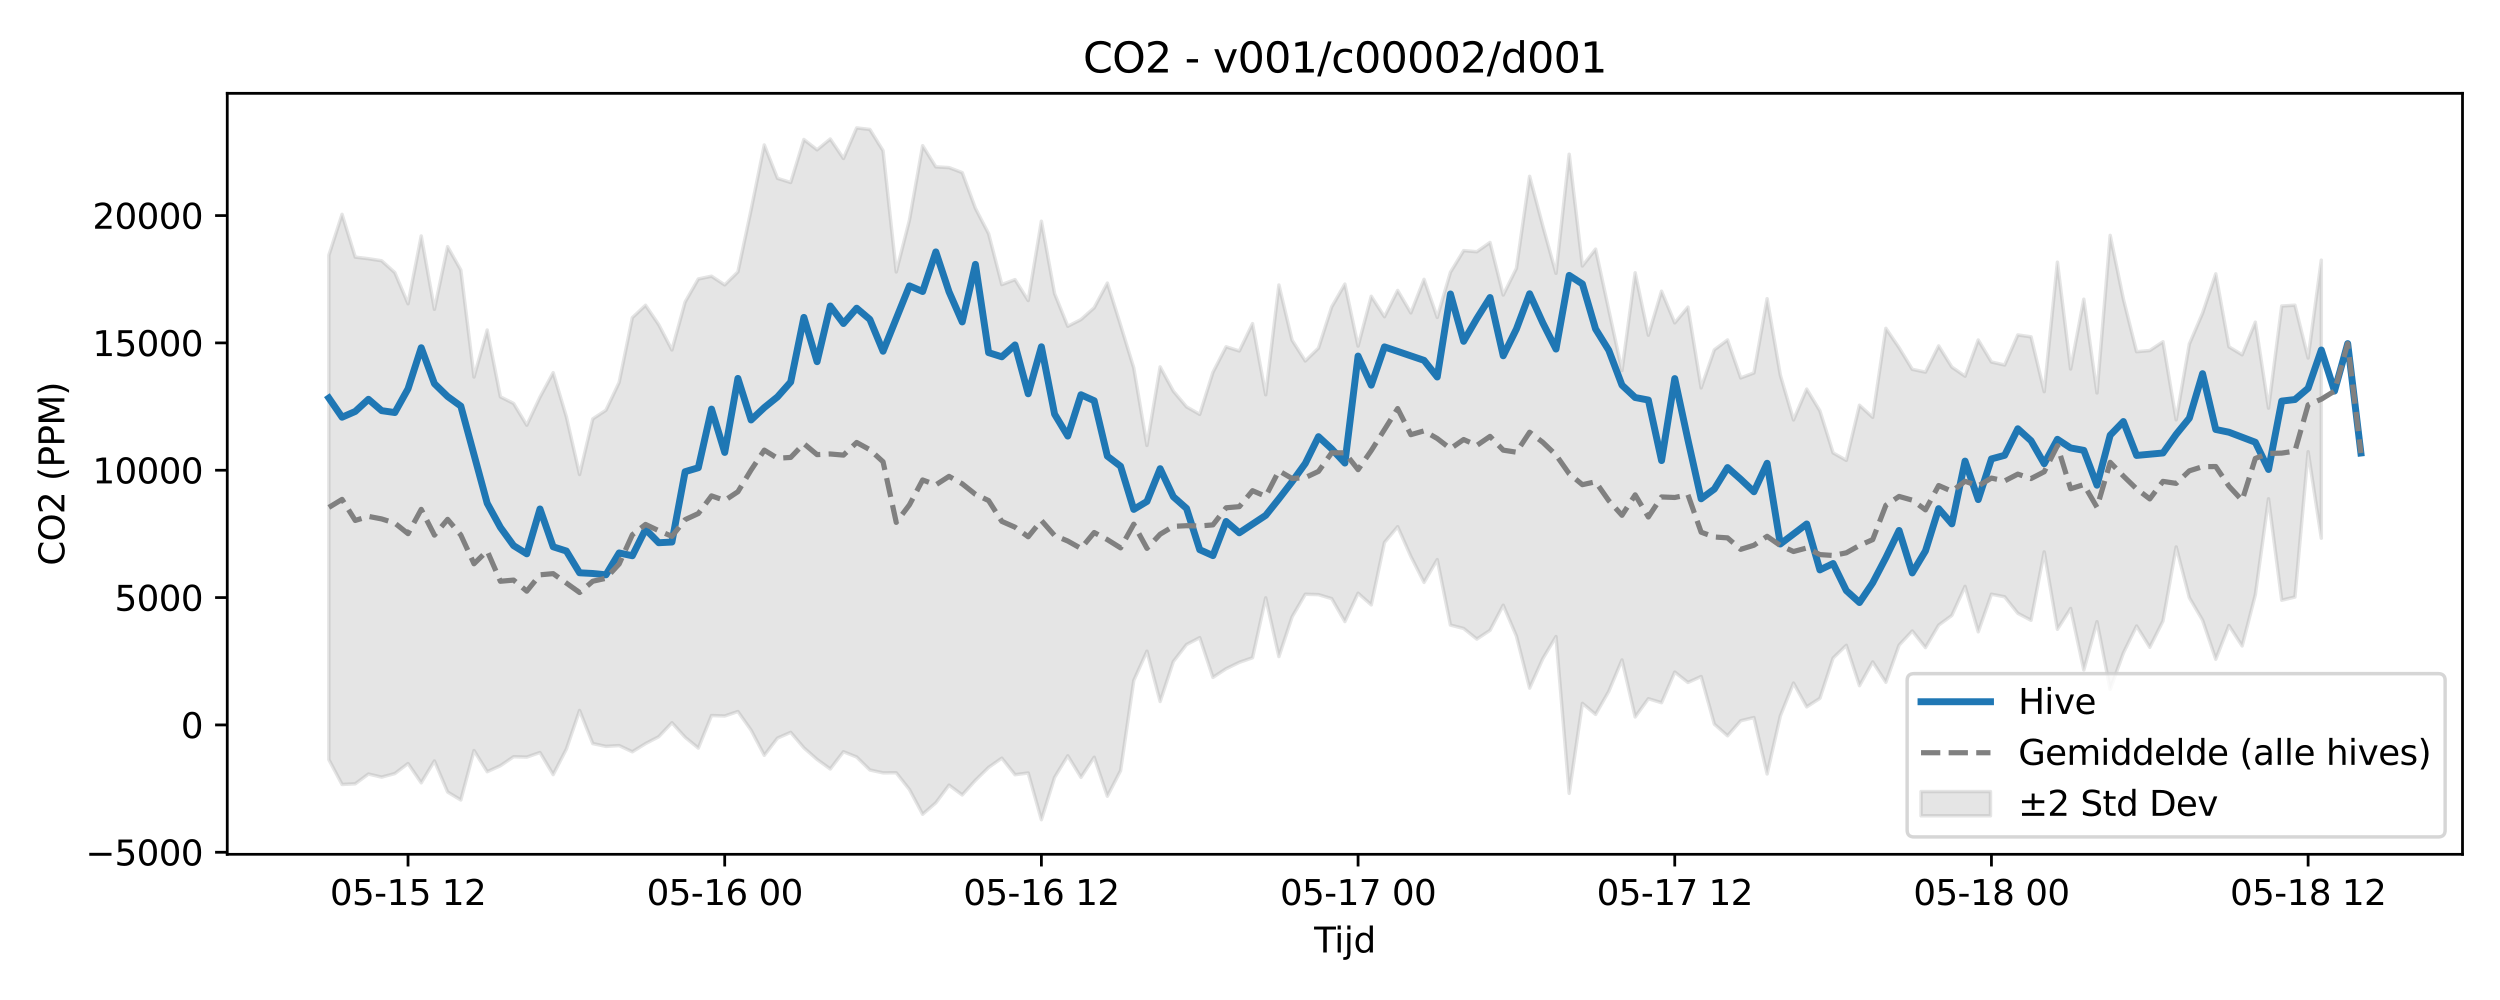 <?xml version="1.0" encoding="utf-8" standalone="no"?>
<!DOCTYPE svg PUBLIC "-//W3C//DTD SVG 1.1//EN"
  "http://www.w3.org/Graphics/SVG/1.1/DTD/svg11.dtd">
<svg xmlns:xlink="http://www.w3.org/1999/xlink" width="720pt" height="288pt" viewBox="0 0 720 288" xmlns="http://www.w3.org/2000/svg" version="1.1">
 <defs>
  <style type="text/css">*{stroke-linejoin: round; stroke-linecap: butt}</style>
 </defs>
 <g id="figure_1">
  <g id="patch_1">
   <path d="M 0 288 
L 720 288 
L 720 0 
L 0 0 
z
" style="fill: #ffffff"/>
  </g>
  <g id="axes_1">
   <g id="patch_2">
    <path d="M 65.45 246.04 
L 709.2 246.04 
L 709.2 26.88 
L 65.45 26.88 
z
" style="fill: #ffffff"/>
   </g>
   <g id="FillBetweenPolyCollection_1">
    <defs>
     <path id="m40b302b72c" d="M 94.711 -214.495 
L 94.711 -69.231 
L 98.512 -62.076 
L 102.312 -62.259 
L 106.112 -65.073 
L 109.912 -64.19 
L 113.712 -65.209 
L 117.512 -68.102 
L 121.313 -62.551 
L 125.113 -68.848 
L 128.913 -59.886 
L 132.713 -57.601 
L 136.513 -71.845 
L 140.313 -65.746 
L 144.114 -67.474 
L 147.914 -70.058 
L 151.714 -69.951 
L 155.514 -71.275 
L 159.314 -64.912 
L 163.115 -72.264 
L 166.915 -83.379 
L 170.715 -73.849 
L 174.515 -73.042 
L 178.315 -73.272 
L 182.115 -71.479 
L 185.916 -73.84 
L 189.716 -75.823 
L 193.516 -79.853 
L 197.316 -75.661 
L 201.116 -72.552 
L 204.916 -81.92 
L 208.717 -81.792 
L 212.517 -83.077 
L 216.317 -77.711 
L 220.117 -70.472 
L 223.917 -75.42 
L 227.718 -77.083 
L 231.518 -72.625 
L 235.318 -69.282 
L 239.118 -66.531 
L 242.918 -71.499 
L 246.718 -69.976 
L 250.519 -66.241 
L 254.319 -65.417 
L 258.119 -65.435 
L 261.919 -60.614 
L 265.719 -53.491 
L 269.52 -56.784 
L 273.32 -61.877 
L 277.12 -59.047 
L 280.92 -63.268 
L 284.72 -66.986 
L 288.52 -69.65 
L 292.321 -64.878 
L 296.121 -65.385 
L 299.921 -51.922 
L 303.721 -64.116 
L 307.521 -70.331 
L 311.321 -64.129 
L 315.122 -69.912 
L 318.922 -58.687 
L 322.722 -66.047 
L 326.522 -92.014 
L 330.322 -100.454 
L 334.123 -85.963 
L 337.923 -97.477 
L 341.723 -102.372 
L 345.523 -104.362 
L 349.323 -92.906 
L 353.123 -95.398 
L 356.924 -97.246 
L 360.724 -98.569 
L 364.524 -115.821 
L 368.324 -98.901 
L 372.124 -110.342 
L 375.924 -116.856 
L 379.725 -116.742 
L 383.525 -115.595 
L 387.325 -108.984 
L 391.125 -117.15 
L 394.925 -113.792 
L 398.726 -131.774 
L 402.526 -136.308 
L 406.326 -127.744 
L 410.126 -120.27 
L 413.926 -126.834 
L 417.726 -107.982 
L 421.527 -107 
L 425.327 -103.944 
L 429.127 -106.463 
L 432.927 -113.692 
L 436.727 -104.809 
L 440.527 -89.824 
L 444.328 -98.298 
L 448.128 -104.668 
L 451.928 -59.526 
L 455.728 -85.431 
L 459.528 -82.25 
L 463.329 -88.89 
L 467.129 -97.928 
L 470.929 -81.514 
L 474.729 -86.768 
L 478.529 -85.617 
L 482.329 -94.44 
L 486.13 -91.447 
L 489.93 -93.165 
L 493.73 -79.443 
L 497.53 -76.091 
L 501.33 -80.429 
L 505.13 -81.344 
L 508.931 -65.099 
L 512.731 -81.795 
L 516.531 -91.28 
L 520.331 -84.421 
L 524.131 -86.885 
L 527.932 -98.478 
L 531.732 -102.151 
L 535.532 -90.525 
L 539.332 -97.366 
L 543.132 -91.504 
L 546.932 -102.192 
L 550.733 -106.274 
L 554.533 -101.497 
L 558.333 -107.959 
L 562.133 -110.755 
L 565.933 -119.129 
L 569.734 -106.034 
L 573.534 -116.866 
L 577.334 -116.121 
L 581.134 -111.368 
L 584.934 -109.353 
L 588.734 -129.056 
L 592.535 -106.761 
L 596.335 -112.754 
L 600.135 -95.031 
L 603.935 -108.952 
L 607.735 -89.474 
L 611.535 -99.946 
L 615.336 -107.711 
L 619.136 -101.574 
L 622.936 -109.148 
L 626.736 -130.479 
L 630.536 -115.865 
L 634.337 -109.392 
L 638.137 -98.144 
L 641.937 -107.855 
L 645.737 -101.967 
L 649.537 -116.717 
L 653.337 -144.359 
L 657.138 -115.139 
L 660.938 -116.054 
L 664.738 -157.914 
L 668.538 -132.992 
L 668.538 -213.082 
L 668.538 -213.082 
L 664.738 -184.9 
L 660.938 -200.1 
L 657.138 -199.872 
L 653.337 -170.446 
L 649.537 -195.225 
L 645.737 -185.814 
L 641.937 -188.114 
L 638.137 -209.134 
L 634.337 -197.8 
L 630.536 -188.935 
L 626.736 -167.095 
L 622.936 -189.584 
L 619.136 -187.052 
L 615.336 -186.712 
L 611.535 -201.849 
L 607.735 -220.219 
L 603.935 -174.827 
L 600.135 -201.833 
L 596.335 -181.721 
L 592.535 -212.503 
L 588.734 -175.2 
L 584.934 -190.997 
L 581.134 -191.539 
L 577.334 -182.875 
L 573.534 -183.748 
L 569.734 -190.089 
L 565.933 -179.659 
L 562.133 -182.288 
L 558.333 -188.378 
L 554.533 -180.833 
L 550.733 -181.64 
L 546.932 -187.868 
L 543.132 -193.447 
L 539.332 -167.814 
L 535.532 -171.298 
L 531.732 -155.42 
L 527.932 -157.57 
L 524.131 -169.671 
L 520.331 -175.945 
L 516.531 -167.052 
L 512.731 -179.985 
L 508.931 -201.984 
L 505.13 -180.6 
L 501.33 -179.159 
L 497.53 -190.097 
L 493.73 -187.262 
L 489.93 -176.289 
L 486.13 -199.557 
L 482.329 -195.013 
L 478.529 -204.137 
L 474.729 -191.451 
L 470.929 -209.447 
L 467.129 -181.266 
L 463.329 -198.729 
L 459.528 -216.252 
L 455.728 -211.394 
L 451.928 -243.582 
L 448.128 -209.274 
L 444.328 -222.933 
L 440.527 -237.219 
L 436.727 -210.721 
L 432.927 -203.029 
L 429.127 -218.178 
L 425.327 -215.504 
L 421.527 -215.829 
L 417.726 -209.582 
L 413.926 -196.582 
L 410.126 -207.55 
L 406.326 -197.889 
L 402.526 -204.357 
L 398.726 -196.783 
L 394.925 -202.676 
L 391.125 -188.33 
L 387.325 -206.183 
L 383.525 -199.601 
L 379.725 -187.745 
L 375.924 -184.045 
L 372.124 -190.024 
L 368.324 -205.922 
L 364.524 -174.289 
L 360.724 -194.792 
L 356.924 -186.923 
L 353.123 -188.125 
L 349.323 -180.764 
L 345.523 -168.662 
L 341.723 -170.831 
L 337.923 -175.349 
L 334.123 -182.336 
L 330.322 -159.7 
L 326.522 -182.048 
L 322.722 -194.376 
L 318.922 -206.478 
L 315.122 -199.362 
L 311.321 -195.972 
L 307.521 -194.034 
L 303.721 -203.452 
L 299.921 -224.29 
L 296.121 -201.441 
L 292.321 -207.472 
L 288.52 -206.042 
L 284.72 -220.682 
L 280.92 -228.012 
L 277.12 -238.295 
L 273.32 -239.734 
L 269.52 -239.946 
L 265.719 -246.047 
L 261.919 -224.617 
L 258.119 -209.683 
L 254.319 -244.603 
L 250.519 -250.724 
L 246.718 -251.158 
L 242.918 -242.357 
L 239.118 -247.977 
L 235.318 -244.855 
L 231.518 -247.828 
L 227.718 -235.438 
L 223.917 -236.641 
L 220.117 -246.251 
L 216.317 -227.585 
L 212.517 -209.7 
L 208.717 -205.957 
L 204.916 -208.454 
L 201.116 -207.659 
L 197.316 -201.025 
L 193.516 -187.211 
L 189.716 -194.498 
L 185.916 -200.085 
L 182.115 -196.515 
L 178.315 -177.874 
L 174.515 -169.866 
L 170.715 -167.355 
L 166.915 -151.338 
L 163.115 -167.97 
L 159.314 -180.668 
L 155.514 -173.636 
L 151.714 -165.538 
L 147.914 -171.809 
L 144.114 -173.717 
L 140.313 -192.954 
L 136.513 -179.425 
L 132.713 -210.235 
L 128.913 -216.964 
L 125.113 -198.926 
L 121.313 -220.051 
L 117.512 -200.516 
L 113.712 -209.485 
L 109.912 -212.903 
L 106.112 -213.492 
L 102.312 -213.959 
L 98.512 -226.269 
L 94.711 -214.495 
z
" style="stroke: #808080; stroke-opacity: 0.2"/>
    </defs>
    <g clip-path="url(#p7d2340e448)">
     <use xlink:href="#m40b302b72c" x="0" y="288" style="fill: #808080; fill-opacity: 0.2; stroke: #808080; stroke-opacity: 0.2"/>
    </g>
   </g>
   <g id="matplotlib.axis_1">
    <g id="xtick_1">
     <g id="line2d_1">
      <defs>
       <path id="m65d030019d" d="M 0 0 
L 0 3.5 
" style="stroke: #000000; stroke-width: 0.8"/>
      </defs>
      <g>
       <use xlink:href="#m65d030019d" x="117.512" y="246.04" style="stroke: #000000; stroke-width: 0.8"/>
      </g>
     </g>
     <g id="text_1">
      <!-- 05-15 12 -->
      <g transform="translate(95.032 260.638) scale(0.1 -0.1)">
       <defs>
        <path id="DejaVuSans-30" d="M 2034 4250 
Q 1547 4250 1301 3770 
Q 1056 3291 1056 2328 
Q 1056 1369 1301 889 
Q 1547 409 2034 409 
Q 2525 409 2770 889 
Q 3016 1369 3016 2328 
Q 3016 3291 2770 3770 
Q 2525 4250 2034 4250 
z
M 2034 4750 
Q 2819 4750 3233 4129 
Q 3647 3509 3647 2328 
Q 3647 1150 3233 529 
Q 2819 -91 2034 -91 
Q 1250 -91 836 529 
Q 422 1150 422 2328 
Q 422 3509 836 4129 
Q 1250 4750 2034 4750 
z
" transform="scale(0.016)"/>
        <path id="DejaVuSans-35" d="M 691 4666 
L 3169 4666 
L 3169 4134 
L 1269 4134 
L 1269 2991 
Q 1406 3038 1543 3061 
Q 1681 3084 1819 3084 
Q 2600 3084 3056 2656 
Q 3513 2228 3513 1497 
Q 3513 744 3044 326 
Q 2575 -91 1722 -91 
Q 1428 -91 1123 -41 
Q 819 9 494 109 
L 494 744 
Q 775 591 1075 516 
Q 1375 441 1709 441 
Q 2250 441 2565 725 
Q 2881 1009 2881 1497 
Q 2881 1984 2565 2268 
Q 2250 2553 1709 2553 
Q 1456 2553 1204 2497 
Q 953 2441 691 2322 
L 691 4666 
z
" transform="scale(0.016)"/>
        <path id="DejaVuSans-2d" d="M 313 2009 
L 1997 2009 
L 1997 1497 
L 313 1497 
L 313 2009 
z
" transform="scale(0.016)"/>
        <path id="DejaVuSans-31" d="M 794 531 
L 1825 531 
L 1825 4091 
L 703 3866 
L 703 4441 
L 1819 4666 
L 2450 4666 
L 2450 531 
L 3481 531 
L 3481 0 
L 794 0 
L 794 531 
z
" transform="scale(0.016)"/>
        <path id="DejaVuSans-20" transform="scale(0.016)"/>
        <path id="DejaVuSans-32" d="M 1228 531 
L 3431 531 
L 3431 0 
L 469 0 
L 469 531 
Q 828 903 1448 1529 
Q 2069 2156 2228 2338 
Q 2531 2678 2651 2914 
Q 2772 3150 2772 3378 
Q 2772 3750 2511 3984 
Q 2250 4219 1831 4219 
Q 1534 4219 1204 4116 
Q 875 4013 500 3803 
L 500 4441 
Q 881 4594 1212 4672 
Q 1544 4750 1819 4750 
Q 2544 4750 2975 4387 
Q 3406 4025 3406 3419 
Q 3406 3131 3298 2873 
Q 3191 2616 2906 2266 
Q 2828 2175 2409 1742 
Q 1991 1309 1228 531 
z
" transform="scale(0.016)"/>
       </defs>
       <use xlink:href="#DejaVuSans-30"/>
       <use xlink:href="#DejaVuSans-35" transform="translate(63.623 0)"/>
       <use xlink:href="#DejaVuSans-2d" transform="translate(127.246 0)"/>
       <use xlink:href="#DejaVuSans-31" transform="translate(163.33 0)"/>
       <use xlink:href="#DejaVuSans-35" transform="translate(226.953 0)"/>
       <use xlink:href="#DejaVuSans-20" transform="translate(290.576 0)"/>
       <use xlink:href="#DejaVuSans-31" transform="translate(322.363 0)"/>
       <use xlink:href="#DejaVuSans-32" transform="translate(385.986 0)"/>
      </g>
     </g>
    </g>
    <g id="xtick_2">
     <g id="line2d_2">
      <g>
       <use xlink:href="#m65d030019d" x="208.717" y="246.04" style="stroke: #000000; stroke-width: 0.8"/>
      </g>
     </g>
     <g id="text_2">
      <!-- 05-16 00 -->
      <g transform="translate(186.236 260.638) scale(0.1 -0.1)">
       <defs>
        <path id="DejaVuSans-36" d="M 2113 2584 
Q 1688 2584 1439 2293 
Q 1191 2003 1191 1497 
Q 1191 994 1439 701 
Q 1688 409 2113 409 
Q 2538 409 2786 701 
Q 3034 994 3034 1497 
Q 3034 2003 2786 2293 
Q 2538 2584 2113 2584 
z
M 3366 4563 
L 3366 3988 
Q 3128 4100 2886 4159 
Q 2644 4219 2406 4219 
Q 1781 4219 1451 3797 
Q 1122 3375 1075 2522 
Q 1259 2794 1537 2939 
Q 1816 3084 2150 3084 
Q 2853 3084 3261 2657 
Q 3669 2231 3669 1497 
Q 3669 778 3244 343 
Q 2819 -91 2113 -91 
Q 1303 -91 875 529 
Q 447 1150 447 2328 
Q 447 3434 972 4092 
Q 1497 4750 2381 4750 
Q 2619 4750 2861 4703 
Q 3103 4656 3366 4563 
z
" transform="scale(0.016)"/>
       </defs>
       <use xlink:href="#DejaVuSans-30"/>
       <use xlink:href="#DejaVuSans-35" transform="translate(63.623 0)"/>
       <use xlink:href="#DejaVuSans-2d" transform="translate(127.246 0)"/>
       <use xlink:href="#DejaVuSans-31" transform="translate(163.33 0)"/>
       <use xlink:href="#DejaVuSans-36" transform="translate(226.953 0)"/>
       <use xlink:href="#DejaVuSans-20" transform="translate(290.576 0)"/>
       <use xlink:href="#DejaVuSans-30" transform="translate(322.363 0)"/>
       <use xlink:href="#DejaVuSans-30" transform="translate(385.986 0)"/>
      </g>
     </g>
    </g>
    <g id="xtick_3">
     <g id="line2d_3">
      <g>
       <use xlink:href="#m65d030019d" x="299.921" y="246.04" style="stroke: #000000; stroke-width: 0.8"/>
      </g>
     </g>
     <g id="text_3">
      <!-- 05-16 12 -->
      <g transform="translate(277.44 260.638) scale(0.1 -0.1)">
       <use xlink:href="#DejaVuSans-30"/>
       <use xlink:href="#DejaVuSans-35" transform="translate(63.623 0)"/>
       <use xlink:href="#DejaVuSans-2d" transform="translate(127.246 0)"/>
       <use xlink:href="#DejaVuSans-31" transform="translate(163.33 0)"/>
       <use xlink:href="#DejaVuSans-36" transform="translate(226.953 0)"/>
       <use xlink:href="#DejaVuSans-20" transform="translate(290.576 0)"/>
       <use xlink:href="#DejaVuSans-31" transform="translate(322.363 0)"/>
       <use xlink:href="#DejaVuSans-32" transform="translate(385.986 0)"/>
      </g>
     </g>
    </g>
    <g id="xtick_4">
     <g id="line2d_4">
      <g>
       <use xlink:href="#m65d030019d" x="391.125" y="246.04" style="stroke: #000000; stroke-width: 0.8"/>
      </g>
     </g>
     <g id="text_4">
      <!-- 05-17 00 -->
      <g transform="translate(368.645 260.638) scale(0.1 -0.1)">
       <defs>
        <path id="DejaVuSans-37" d="M 525 4666 
L 3525 4666 
L 3525 4397 
L 1831 0 
L 1172 0 
L 2766 4134 
L 525 4134 
L 525 4666 
z
" transform="scale(0.016)"/>
       </defs>
       <use xlink:href="#DejaVuSans-30"/>
       <use xlink:href="#DejaVuSans-35" transform="translate(63.623 0)"/>
       <use xlink:href="#DejaVuSans-2d" transform="translate(127.246 0)"/>
       <use xlink:href="#DejaVuSans-31" transform="translate(163.33 0)"/>
       <use xlink:href="#DejaVuSans-37" transform="translate(226.953 0)"/>
       <use xlink:href="#DejaVuSans-20" transform="translate(290.576 0)"/>
       <use xlink:href="#DejaVuSans-30" transform="translate(322.363 0)"/>
       <use xlink:href="#DejaVuSans-30" transform="translate(385.986 0)"/>
      </g>
     </g>
    </g>
    <g id="xtick_5">
     <g id="line2d_5">
      <g>
       <use xlink:href="#m65d030019d" x="482.329" y="246.04" style="stroke: #000000; stroke-width: 0.8"/>
      </g>
     </g>
     <g id="text_5">
      <!-- 05-17 12 -->
      <g transform="translate(459.849 260.638) scale(0.1 -0.1)">
       <use xlink:href="#DejaVuSans-30"/>
       <use xlink:href="#DejaVuSans-35" transform="translate(63.623 0)"/>
       <use xlink:href="#DejaVuSans-2d" transform="translate(127.246 0)"/>
       <use xlink:href="#DejaVuSans-31" transform="translate(163.33 0)"/>
       <use xlink:href="#DejaVuSans-37" transform="translate(226.953 0)"/>
       <use xlink:href="#DejaVuSans-20" transform="translate(290.576 0)"/>
       <use xlink:href="#DejaVuSans-31" transform="translate(322.363 0)"/>
       <use xlink:href="#DejaVuSans-32" transform="translate(385.986 0)"/>
      </g>
     </g>
    </g>
    <g id="xtick_6">
     <g id="line2d_6">
      <g>
       <use xlink:href="#m65d030019d" x="573.534" y="246.04" style="stroke: #000000; stroke-width: 0.8"/>
      </g>
     </g>
     <g id="text_6">
      <!-- 05-18 00 -->
      <g transform="translate(551.053 260.638) scale(0.1 -0.1)">
       <defs>
        <path id="DejaVuSans-38" d="M 2034 2216 
Q 1584 2216 1326 1975 
Q 1069 1734 1069 1313 
Q 1069 891 1326 650 
Q 1584 409 2034 409 
Q 2484 409 2743 651 
Q 3003 894 3003 1313 
Q 3003 1734 2745 1975 
Q 2488 2216 2034 2216 
z
M 1403 2484 
Q 997 2584 770 2862 
Q 544 3141 544 3541 
Q 544 4100 942 4425 
Q 1341 4750 2034 4750 
Q 2731 4750 3128 4425 
Q 3525 4100 3525 3541 
Q 3525 3141 3298 2862 
Q 3072 2584 2669 2484 
Q 3125 2378 3379 2068 
Q 3634 1759 3634 1313 
Q 3634 634 3220 271 
Q 2806 -91 2034 -91 
Q 1263 -91 848 271 
Q 434 634 434 1313 
Q 434 1759 690 2068 
Q 947 2378 1403 2484 
z
M 1172 3481 
Q 1172 3119 1398 2916 
Q 1625 2713 2034 2713 
Q 2441 2713 2670 2916 
Q 2900 3119 2900 3481 
Q 2900 3844 2670 4047 
Q 2441 4250 2034 4250 
Q 1625 4250 1398 4047 
Q 1172 3844 1172 3481 
z
" transform="scale(0.016)"/>
       </defs>
       <use xlink:href="#DejaVuSans-30"/>
       <use xlink:href="#DejaVuSans-35" transform="translate(63.623 0)"/>
       <use xlink:href="#DejaVuSans-2d" transform="translate(127.246 0)"/>
       <use xlink:href="#DejaVuSans-31" transform="translate(163.33 0)"/>
       <use xlink:href="#DejaVuSans-38" transform="translate(226.953 0)"/>
       <use xlink:href="#DejaVuSans-20" transform="translate(290.576 0)"/>
       <use xlink:href="#DejaVuSans-30" transform="translate(322.363 0)"/>
       <use xlink:href="#DejaVuSans-30" transform="translate(385.986 0)"/>
      </g>
     </g>
    </g>
    <g id="xtick_7">
     <g id="line2d_7">
      <g>
       <use xlink:href="#m65d030019d" x="664.738" y="246.04" style="stroke: #000000; stroke-width: 0.8"/>
      </g>
     </g>
     <g id="text_7">
      <!-- 05-18 12 -->
      <g transform="translate(642.257 260.638) scale(0.1 -0.1)">
       <use xlink:href="#DejaVuSans-30"/>
       <use xlink:href="#DejaVuSans-35" transform="translate(63.623 0)"/>
       <use xlink:href="#DejaVuSans-2d" transform="translate(127.246 0)"/>
       <use xlink:href="#DejaVuSans-31" transform="translate(163.33 0)"/>
       <use xlink:href="#DejaVuSans-38" transform="translate(226.953 0)"/>
       <use xlink:href="#DejaVuSans-20" transform="translate(290.576 0)"/>
       <use xlink:href="#DejaVuSans-31" transform="translate(322.363 0)"/>
       <use xlink:href="#DejaVuSans-32" transform="translate(385.986 0)"/>
      </g>
     </g>
    </g>
    <g id="text_8">
     <!-- Tijd -->
     <g transform="translate(378.475 274.317) scale(0.1 -0.1)">
      <defs>
       <path id="DejaVuSans-54" d="M -19 4666 
L 3928 4666 
L 3928 4134 
L 2272 4134 
L 2272 0 
L 1638 0 
L 1638 4134 
L -19 4134 
L -19 4666 
z
" transform="scale(0.016)"/>
       <path id="DejaVuSans-69" d="M 603 3500 
L 1178 3500 
L 1178 0 
L 603 0 
L 603 3500 
z
M 603 4863 
L 1178 4863 
L 1178 4134 
L 603 4134 
L 603 4863 
z
" transform="scale(0.016)"/>
       <path id="DejaVuSans-6a" d="M 603 3500 
L 1178 3500 
L 1178 -63 
Q 1178 -731 923 -1031 
Q 669 -1331 103 -1331 
L -116 -1331 
L -116 -844 
L 38 -844 
Q 366 -844 484 -692 
Q 603 -541 603 -63 
L 603 3500 
z
M 603 4863 
L 1178 4863 
L 1178 4134 
L 603 4134 
L 603 4863 
z
" transform="scale(0.016)"/>
       <path id="DejaVuSans-64" d="M 2906 2969 
L 2906 4863 
L 3481 4863 
L 3481 0 
L 2906 0 
L 2906 525 
Q 2725 213 2448 61 
Q 2172 -91 1784 -91 
Q 1150 -91 751 415 
Q 353 922 353 1747 
Q 353 2572 751 3078 
Q 1150 3584 1784 3584 
Q 2172 3584 2448 3432 
Q 2725 3281 2906 2969 
z
M 947 1747 
Q 947 1113 1208 752 
Q 1469 391 1925 391 
Q 2381 391 2643 752 
Q 2906 1113 2906 1747 
Q 2906 2381 2643 2742 
Q 2381 3103 1925 3103 
Q 1469 3103 1208 2742 
Q 947 2381 947 1747 
z
" transform="scale(0.016)"/>
      </defs>
      <use xlink:href="#DejaVuSans-54"/>
      <use xlink:href="#DejaVuSans-69" transform="translate(57.959 0)"/>
      <use xlink:href="#DejaVuSans-6a" transform="translate(85.742 0)"/>
      <use xlink:href="#DejaVuSans-64" transform="translate(113.525 0)"/>
     </g>
    </g>
   </g>
   <g id="matplotlib.axis_2">
    <g id="ytick_1">
     <g id="line2d_8">
      <defs>
       <path id="m6724bf8cd9" d="M 0 0 
L -3.5 0 
" style="stroke: #000000; stroke-width: 0.8"/>
      </defs>
      <g>
       <use xlink:href="#m6724bf8cd9" x="65.45" y="245.447" style="stroke: #000000; stroke-width: 0.8"/>
      </g>
     </g>
     <g id="text_9">
      <!-- −5000 -->
      <g transform="translate(24.62 249.246) scale(0.1 -0.1)">
       <defs>
        <path id="DejaVuSans-2212" d="M 678 2272 
L 4684 2272 
L 4684 1741 
L 678 1741 
L 678 2272 
z
" transform="scale(0.016)"/>
       </defs>
       <use xlink:href="#DejaVuSans-2212"/>
       <use xlink:href="#DejaVuSans-35" transform="translate(83.789 0)"/>
       <use xlink:href="#DejaVuSans-30" transform="translate(147.412 0)"/>
       <use xlink:href="#DejaVuSans-30" transform="translate(211.035 0)"/>
       <use xlink:href="#DejaVuSans-30" transform="translate(274.658 0)"/>
      </g>
     </g>
    </g>
    <g id="ytick_2">
     <g id="line2d_9">
      <g>
       <use xlink:href="#m6724bf8cd9" x="65.45" y="208.774" style="stroke: #000000; stroke-width: 0.8"/>
      </g>
     </g>
     <g id="text_10">
      <!-- 0 -->
      <g transform="translate(52.087 212.573) scale(0.1 -0.1)">
       <use xlink:href="#DejaVuSans-30"/>
      </g>
     </g>
    </g>
    <g id="ytick_3">
     <g id="line2d_10">
      <g>
       <use xlink:href="#m6724bf8cd9" x="65.45" y="172.101" style="stroke: #000000; stroke-width: 0.8"/>
      </g>
     </g>
     <g id="text_11">
      <!-- 5000 -->
      <g transform="translate(33 175.901) scale(0.1 -0.1)">
       <use xlink:href="#DejaVuSans-35"/>
       <use xlink:href="#DejaVuSans-30" transform="translate(63.623 0)"/>
       <use xlink:href="#DejaVuSans-30" transform="translate(127.246 0)"/>
       <use xlink:href="#DejaVuSans-30" transform="translate(190.869 0)"/>
      </g>
     </g>
    </g>
    <g id="ytick_4">
     <g id="line2d_11">
      <g>
       <use xlink:href="#m6724bf8cd9" x="65.45" y="135.429" style="stroke: #000000; stroke-width: 0.8"/>
      </g>
     </g>
     <g id="text_12">
      <!-- 10000 -->
      <g transform="translate(26.637 139.228) scale(0.1 -0.1)">
       <use xlink:href="#DejaVuSans-31"/>
       <use xlink:href="#DejaVuSans-30" transform="translate(63.623 0)"/>
       <use xlink:href="#DejaVuSans-30" transform="translate(127.246 0)"/>
       <use xlink:href="#DejaVuSans-30" transform="translate(190.869 0)"/>
       <use xlink:href="#DejaVuSans-30" transform="translate(254.492 0)"/>
      </g>
     </g>
    </g>
    <g id="ytick_5">
     <g id="line2d_12">
      <g>
       <use xlink:href="#m6724bf8cd9" x="65.45" y="98.756" style="stroke: #000000; stroke-width: 0.8"/>
      </g>
     </g>
     <g id="text_13">
      <!-- 15000 -->
      <g transform="translate(26.637 102.555) scale(0.1 -0.1)">
       <use xlink:href="#DejaVuSans-31"/>
       <use xlink:href="#DejaVuSans-35" transform="translate(63.623 0)"/>
       <use xlink:href="#DejaVuSans-30" transform="translate(127.246 0)"/>
       <use xlink:href="#DejaVuSans-30" transform="translate(190.869 0)"/>
       <use xlink:href="#DejaVuSans-30" transform="translate(254.492 0)"/>
      </g>
     </g>
    </g>
    <g id="ytick_6">
     <g id="line2d_13">
      <g>
       <use xlink:href="#m6724bf8cd9" x="65.45" y="62.083" style="stroke: #000000; stroke-width: 0.8"/>
      </g>
     </g>
     <g id="text_14">
      <!-- 20000 -->
      <g transform="translate(26.637 65.883) scale(0.1 -0.1)">
       <use xlink:href="#DejaVuSans-32"/>
       <use xlink:href="#DejaVuSans-30" transform="translate(63.623 0)"/>
       <use xlink:href="#DejaVuSans-30" transform="translate(127.246 0)"/>
       <use xlink:href="#DejaVuSans-30" transform="translate(190.869 0)"/>
       <use xlink:href="#DejaVuSans-30" transform="translate(254.492 0)"/>
      </g>
     </g>
    </g>
    <g id="text_15">
     <!-- CO2 (PPM) -->
     <g transform="translate(18.541 162.903) rotate(-90) scale(0.1 -0.1)">
      <defs>
       <path id="DejaVuSans-43" d="M 4122 4306 
L 4122 3641 
Q 3803 3938 3442 4084 
Q 3081 4231 2675 4231 
Q 1875 4231 1450 3742 
Q 1025 3253 1025 2328 
Q 1025 1406 1450 917 
Q 1875 428 2675 428 
Q 3081 428 3442 575 
Q 3803 722 4122 1019 
L 4122 359 
Q 3791 134 3420 21 
Q 3050 -91 2638 -91 
Q 1578 -91 968 557 
Q 359 1206 359 2328 
Q 359 3453 968 4101 
Q 1578 4750 2638 4750 
Q 3056 4750 3426 4639 
Q 3797 4528 4122 4306 
z
" transform="scale(0.016)"/>
       <path id="DejaVuSans-4f" d="M 2522 4238 
Q 1834 4238 1429 3725 
Q 1025 3213 1025 2328 
Q 1025 1447 1429 934 
Q 1834 422 2522 422 
Q 3209 422 3611 934 
Q 4013 1447 4013 2328 
Q 4013 3213 3611 3725 
Q 3209 4238 2522 4238 
z
M 2522 4750 
Q 3503 4750 4090 4092 
Q 4678 3434 4678 2328 
Q 4678 1225 4090 567 
Q 3503 -91 2522 -91 
Q 1538 -91 948 565 
Q 359 1222 359 2328 
Q 359 3434 948 4092 
Q 1538 4750 2522 4750 
z
" transform="scale(0.016)"/>
       <path id="DejaVuSans-28" d="M 1984 4856 
Q 1566 4138 1362 3434 
Q 1159 2731 1159 2009 
Q 1159 1288 1364 580 
Q 1569 -128 1984 -844 
L 1484 -844 
Q 1016 -109 783 600 
Q 550 1309 550 2009 
Q 550 2706 781 3412 
Q 1013 4119 1484 4856 
L 1984 4856 
z
" transform="scale(0.016)"/>
       <path id="DejaVuSans-50" d="M 1259 4147 
L 1259 2394 
L 2053 2394 
Q 2494 2394 2734 2622 
Q 2975 2850 2975 3272 
Q 2975 3691 2734 3919 
Q 2494 4147 2053 4147 
L 1259 4147 
z
M 628 4666 
L 2053 4666 
Q 2838 4666 3239 4311 
Q 3641 3956 3641 3272 
Q 3641 2581 3239 2228 
Q 2838 1875 2053 1875 
L 1259 1875 
L 1259 0 
L 628 0 
L 628 4666 
z
" transform="scale(0.016)"/>
       <path id="DejaVuSans-4d" d="M 628 4666 
L 1569 4666 
L 2759 1491 
L 3956 4666 
L 4897 4666 
L 4897 0 
L 4281 0 
L 4281 4097 
L 3078 897 
L 2444 897 
L 1241 4097 
L 1241 0 
L 628 0 
L 628 4666 
z
" transform="scale(0.016)"/>
       <path id="DejaVuSans-29" d="M 513 4856 
L 1013 4856 
Q 1481 4119 1714 3412 
Q 1947 2706 1947 2009 
Q 1947 1309 1714 600 
Q 1481 -109 1013 -844 
L 513 -844 
Q 928 -128 1133 580 
Q 1338 1288 1338 2009 
Q 1338 2731 1133 3434 
Q 928 4138 513 4856 
z
" transform="scale(0.016)"/>
      </defs>
      <use xlink:href="#DejaVuSans-43"/>
      <use xlink:href="#DejaVuSans-4f" transform="translate(69.824 0)"/>
      <use xlink:href="#DejaVuSans-32" transform="translate(148.535 0)"/>
      <use xlink:href="#DejaVuSans-20" transform="translate(212.158 0)"/>
      <use xlink:href="#DejaVuSans-28" transform="translate(243.945 0)"/>
      <use xlink:href="#DejaVuSans-50" transform="translate(282.959 0)"/>
      <use xlink:href="#DejaVuSans-50" transform="translate(343.262 0)"/>
      <use xlink:href="#DejaVuSans-4d" transform="translate(403.564 0)"/>
      <use xlink:href="#DejaVuSans-29" transform="translate(489.844 0)"/>
     </g>
    </g>
   </g>
   <g id="line2d_14">
    <path d="M 94.711 114.635 
L 98.512 120.158 
L 102.312 118.498 
L 106.112 114.998 
L 109.912 118.27 
L 113.712 118.811 
L 117.512 111.977 
L 121.313 100.152 
L 125.113 110.494 
L 128.913 114.192 
L 132.713 116.955 
L 140.313 144.945 
L 144.114 151.882 
L 147.914 157.136 
L 151.714 159.501 
L 155.514 146.589 
L 159.314 157.476 
L 163.115 158.696 
L 166.915 164.965 
L 170.715 165.163 
L 174.515 165.544 
L 178.315 159.249 
L 182.115 160.058 
L 185.916 152.437 
L 189.716 156.308 
L 193.516 156.107 
L 197.316 135.844 
L 201.116 134.705 
L 204.916 117.826 
L 208.717 130.297 
L 212.517 108.988 
L 216.317 120.95 
L 220.117 117.378 
L 223.917 114.305 
L 227.718 110.017 
L 231.518 91.414 
L 235.318 104.162 
L 239.118 88.128 
L 242.918 93.167 
L 246.718 88.766 
L 250.519 91.994 
L 254.319 101.158 
L 261.919 82.33 
L 265.719 83.953 
L 269.52 72.55 
L 273.32 84.036 
L 277.12 92.716 
L 280.92 76.139 
L 284.72 101.56 
L 288.52 102.758 
L 292.321 99.343 
L 296.121 113.406 
L 299.921 99.875 
L 303.721 119.274 
L 307.521 125.586 
L 311.321 113.689 
L 315.122 115.403 
L 318.922 131.368 
L 322.722 134.281 
L 326.522 146.702 
L 330.322 144.418 
L 334.123 134.984 
L 337.923 143.059 
L 341.723 146.428 
L 345.523 158.315 
L 349.323 160.021 
L 353.123 150.183 
L 356.924 153.452 
L 364.524 148.428 
L 368.324 143.668 
L 372.124 138.729 
L 375.924 133.473 
L 379.725 125.759 
L 383.525 129.273 
L 387.325 133.36 
L 391.125 102.548 
L 394.925 110.927 
L 398.726 99.905 
L 410.126 103.785 
L 413.926 108.577 
L 417.726 84.669 
L 421.527 98.298 
L 425.327 91.732 
L 429.127 85.693 
L 432.927 102.464 
L 436.727 94.759 
L 440.527 84.608 
L 444.328 92.995 
L 448.128 100.529 
L 451.928 79.312 
L 455.728 81.777 
L 459.528 94.748 
L 463.329 100.879 
L 467.129 110.924 
L 470.929 114.486 
L 474.729 115.215 
L 478.529 132.642 
L 482.329 109.035 
L 486.13 126.715 
L 489.93 143.653 
L 493.73 140.842 
L 497.53 134.663 
L 501.33 138.032 
L 505.13 141.626 
L 508.931 133.426 
L 512.731 156.673 
L 520.331 150.905 
L 524.131 164.132 
L 527.932 162.295 
L 531.732 170.084 
L 535.532 173.527 
L 539.332 167.869 
L 543.132 160.601 
L 546.932 152.777 
L 550.733 165.001 
L 554.533 158.664 
L 558.333 146.492 
L 562.133 150.868 
L 565.933 132.8 
L 569.734 143.881 
L 573.534 132.17 
L 577.334 131.131 
L 581.134 123.488 
L 584.934 126.928 
L 588.734 133.549 
L 592.535 126.522 
L 596.335 129.009 
L 600.135 129.703 
L 603.935 139.738 
L 607.735 125.339 
L 611.535 121.405 
L 615.336 131.167 
L 622.936 130.46 
L 626.736 125.092 
L 630.536 120.425 
L 634.337 107.619 
L 638.137 123.693 
L 641.937 124.476 
L 649.537 127.368 
L 653.337 135.209 
L 657.138 115.515 
L 660.938 115.066 
L 664.738 111.823 
L 668.538 100.805 
L 672.338 112.622 
L 676.138 98.969 
L 679.939 130.466 
L 679.939 130.466 
" clip-path="url(#p7d2340e448)" style="fill: none; stroke: #1f77b4; stroke-width: 2; stroke-linecap: square"/>
   </g>
   <g id="line2d_15">
    <path d="M 94.711 146.137 
L 98.512 143.828 
L 102.312 149.891 
L 106.112 148.717 
L 109.912 149.453 
L 113.712 150.653 
L 117.512 153.691 
L 121.313 146.699 
L 125.113 154.113 
L 128.913 149.575 
L 132.713 154.082 
L 136.513 162.365 
L 140.313 158.65 
L 144.114 167.405 
L 147.914 167.066 
L 151.714 170.255 
L 155.514 165.545 
L 159.314 165.21 
L 166.915 170.641 
L 170.715 167.398 
L 174.515 166.546 
L 178.315 162.427 
L 182.115 154.003 
L 185.916 151.038 
L 189.716 152.839 
L 193.516 154.468 
L 197.316 149.657 
L 201.116 147.894 
L 204.916 142.813 
L 208.717 144.125 
L 212.517 141.611 
L 216.317 135.352 
L 220.117 129.639 
L 223.917 131.969 
L 227.718 131.739 
L 231.518 127.774 
L 235.318 130.931 
L 239.118 130.746 
L 242.918 131.072 
L 246.718 127.433 
L 250.519 129.517 
L 254.319 132.99 
L 258.119 150.441 
L 261.919 145.385 
L 265.719 138.231 
L 269.52 139.635 
L 273.32 137.194 
L 277.12 139.329 
L 280.92 142.36 
L 284.72 144.166 
L 288.52 150.154 
L 292.321 151.825 
L 296.121 154.587 
L 299.921 149.894 
L 303.721 154.216 
L 307.521 155.818 
L 311.321 157.95 
L 315.122 153.363 
L 318.922 155.418 
L 322.722 157.789 
L 326.522 150.969 
L 330.322 157.923 
L 334.123 153.851 
L 337.923 151.587 
L 341.723 151.399 
L 345.523 151.488 
L 349.323 151.165 
L 353.123 146.239 
L 356.924 145.915 
L 360.724 141.32 
L 364.524 142.945 
L 368.324 135.588 
L 372.124 137.817 
L 375.924 137.55 
L 379.725 135.756 
L 383.525 130.402 
L 387.325 130.416 
L 391.125 135.26 
L 394.925 129.766 
L 402.526 117.668 
L 406.326 125.183 
L 410.126 124.09 
L 413.926 126.292 
L 417.726 129.218 
L 421.527 126.585 
L 425.327 128.276 
L 429.127 125.679 
L 432.927 129.64 
L 436.727 130.235 
L 440.527 124.478 
L 444.328 127.385 
L 448.128 131.029 
L 451.928 136.446 
L 455.728 139.587 
L 459.528 138.749 
L 463.329 144.19 
L 467.129 148.403 
L 470.929 142.519 
L 474.729 148.891 
L 478.529 143.123 
L 482.329 143.273 
L 486.13 142.498 
L 489.93 153.273 
L 493.73 154.648 
L 497.53 154.906 
L 501.33 158.206 
L 505.13 157.028 
L 508.931 154.459 
L 512.731 157.11 
L 516.531 158.834 
L 520.331 157.817 
L 524.131 159.722 
L 527.932 159.976 
L 531.732 159.215 
L 535.532 157.089 
L 539.332 155.41 
L 543.132 145.524 
L 546.932 142.97 
L 550.733 144.043 
L 554.533 146.835 
L 558.333 139.832 
L 562.133 141.478 
L 565.933 138.606 
L 569.734 139.938 
L 573.534 137.693 
L 577.334 138.502 
L 581.134 136.546 
L 584.934 137.825 
L 588.734 135.872 
L 592.535 128.368 
L 596.335 140.762 
L 600.135 139.568 
L 603.935 146.11 
L 607.735 133.154 
L 611.535 137.103 
L 615.336 140.788 
L 619.136 143.687 
L 622.936 138.634 
L 626.736 139.213 
L 630.536 135.6 
L 634.337 134.404 
L 638.137 134.361 
L 641.937 140.015 
L 645.737 144.11 
L 649.537 132.029 
L 653.337 130.597 
L 657.138 130.494 
L 660.938 129.923 
L 664.738 116.593 
L 668.538 114.963 
L 672.338 112.622 
L 676.138 98.969 
L 679.939 130.466 
L 679.939 130.466 
" clip-path="url(#p7d2340e448)" style="fill: none; stroke-dasharray: 5.55,2.4; stroke-dashoffset: 0; stroke: #808080; stroke-width: 1.5"/>
   </g>
   <g id="patch_3">
    <path d="M 65.45 246.04 
L 65.45 26.88 
" style="fill: none; stroke: #000000; stroke-width: 0.8; stroke-linejoin: miter; stroke-linecap: square"/>
   </g>
   <g id="patch_4">
    <path d="M 709.2 246.04 
L 709.2 26.88 
" style="fill: none; stroke: #000000; stroke-width: 0.8; stroke-linejoin: miter; stroke-linecap: square"/>
   </g>
   <g id="patch_5">
    <path d="M 65.45 246.04 
L 709.2 246.04 
" style="fill: none; stroke: #000000; stroke-width: 0.8; stroke-linejoin: miter; stroke-linecap: square"/>
   </g>
   <g id="patch_6">
    <path d="M 65.45 26.88 
L 709.2 26.88 
" style="fill: none; stroke: #000000; stroke-width: 0.8; stroke-linejoin: miter; stroke-linecap: square"/>
   </g>
   <g id="text_16">
    <!-- CO2 - v001/c00002/d001 -->
    <g transform="translate(311.922 20.88) scale(0.12 -0.12)">
     <defs>
      <path id="DejaVuSans-76" d="M 191 3500 
L 800 3500 
L 1894 563 
L 2988 3500 
L 3597 3500 
L 2284 0 
L 1503 0 
L 191 3500 
z
" transform="scale(0.016)"/>
      <path id="DejaVuSans-2f" d="M 1625 4666 
L 2156 4666 
L 531 -594 
L 0 -594 
L 1625 4666 
z
" transform="scale(0.016)"/>
      <path id="DejaVuSans-63" d="M 3122 3366 
L 3122 2828 
Q 2878 2963 2633 3030 
Q 2388 3097 2138 3097 
Q 1578 3097 1268 2742 
Q 959 2388 959 1747 
Q 959 1106 1268 751 
Q 1578 397 2138 397 
Q 2388 397 2633 464 
Q 2878 531 3122 666 
L 3122 134 
Q 2881 22 2623 -34 
Q 2366 -91 2075 -91 
Q 1284 -91 818 406 
Q 353 903 353 1747 
Q 353 2603 823 3093 
Q 1294 3584 2113 3584 
Q 2378 3584 2631 3529 
Q 2884 3475 3122 3366 
z
" transform="scale(0.016)"/>
     </defs>
     <use xlink:href="#DejaVuSans-43"/>
     <use xlink:href="#DejaVuSans-4f" transform="translate(69.824 0)"/>
     <use xlink:href="#DejaVuSans-32" transform="translate(148.535 0)"/>
     <use xlink:href="#DejaVuSans-20" transform="translate(212.158 0)"/>
     <use xlink:href="#DejaVuSans-2d" transform="translate(243.945 0)"/>
     <use xlink:href="#DejaVuSans-20" transform="translate(280.029 0)"/>
     <use xlink:href="#DejaVuSans-76" transform="translate(311.816 0)"/>
     <use xlink:href="#DejaVuSans-30" transform="translate(370.996 0)"/>
     <use xlink:href="#DejaVuSans-30" transform="translate(434.619 0)"/>
     <use xlink:href="#DejaVuSans-31" transform="translate(498.242 0)"/>
     <use xlink:href="#DejaVuSans-2f" transform="translate(561.865 0)"/>
     <use xlink:href="#DejaVuSans-63" transform="translate(595.557 0)"/>
     <use xlink:href="#DejaVuSans-30" transform="translate(650.537 0)"/>
     <use xlink:href="#DejaVuSans-30" transform="translate(714.16 0)"/>
     <use xlink:href="#DejaVuSans-30" transform="translate(777.783 0)"/>
     <use xlink:href="#DejaVuSans-30" transform="translate(841.406 0)"/>
     <use xlink:href="#DejaVuSans-32" transform="translate(905.029 0)"/>
     <use xlink:href="#DejaVuSans-2f" transform="translate(968.652 0)"/>
     <use xlink:href="#DejaVuSans-64" transform="translate(1002.344 0)"/>
     <use xlink:href="#DejaVuSans-30" transform="translate(1065.82 0)"/>
     <use xlink:href="#DejaVuSans-30" transform="translate(1129.443 0)"/>
     <use xlink:href="#DejaVuSans-31" transform="translate(1193.066 0)"/>
    </g>
   </g>
   <g id="legend_1">
    <g id="patch_7">
     <path d="M 551.256 241.04 
L 702.2 241.04 
Q 704.2 241.04 704.2 239.04 
L 704.2 196.006 
Q 704.2 194.006 702.2 194.006 
L 551.256 194.006 
Q 549.256 194.006 549.256 196.006 
L 549.256 239.04 
Q 549.256 241.04 551.256 241.04 
z
" style="fill: #ffffff; opacity: 0.8; stroke: #cccccc; stroke-linejoin: miter"/>
    </g>
    <g id="line2d_16">
     <path d="M 553.256 202.104 
L 563.256 202.104 
L 573.256 202.104 
" style="fill: none; stroke: #1f77b4; stroke-width: 2; stroke-linecap: square"/>
    </g>
    <g id="text_17">
     <!-- Hive -->
     <g transform="translate(581.256 205.604) scale(0.1 -0.1)">
      <defs>
       <path id="DejaVuSans-48" d="M 628 4666 
L 1259 4666 
L 1259 2753 
L 3553 2753 
L 3553 4666 
L 4184 4666 
L 4184 0 
L 3553 0 
L 3553 2222 
L 1259 2222 
L 1259 0 
L 628 0 
L 628 4666 
z
" transform="scale(0.016)"/>
       <path id="DejaVuSans-65" d="M 3597 1894 
L 3597 1613 
L 953 1613 
Q 991 1019 1311 708 
Q 1631 397 2203 397 
Q 2534 397 2845 478 
Q 3156 559 3463 722 
L 3463 178 
Q 3153 47 2828 -22 
Q 2503 -91 2169 -91 
Q 1331 -91 842 396 
Q 353 884 353 1716 
Q 353 2575 817 3079 
Q 1281 3584 2069 3584 
Q 2775 3584 3186 3129 
Q 3597 2675 3597 1894 
z
M 3022 2063 
Q 3016 2534 2758 2815 
Q 2500 3097 2075 3097 
Q 1594 3097 1305 2825 
Q 1016 2553 972 2059 
L 3022 2063 
z
" transform="scale(0.016)"/>
      </defs>
      <use xlink:href="#DejaVuSans-48"/>
      <use xlink:href="#DejaVuSans-69" transform="translate(75.195 0)"/>
      <use xlink:href="#DejaVuSans-76" transform="translate(102.979 0)"/>
      <use xlink:href="#DejaVuSans-65" transform="translate(162.158 0)"/>
     </g>
    </g>
    <g id="line2d_17">
     <path d="M 553.256 216.782 
L 563.256 216.782 
L 573.256 216.782 
" style="fill: none; stroke-dasharray: 5.55,2.4; stroke-dashoffset: 0; stroke: #808080; stroke-width: 1.5"/>
    </g>
    <g id="text_18">
     <!-- Gemiddelde (alle hives) -->
     <g transform="translate(581.256 220.282) scale(0.1 -0.1)">
      <defs>
       <path id="DejaVuSans-47" d="M 3809 666 
L 3809 1919 
L 2778 1919 
L 2778 2438 
L 4434 2438 
L 4434 434 
Q 4069 175 3628 42 
Q 3188 -91 2688 -91 
Q 1594 -91 976 548 
Q 359 1188 359 2328 
Q 359 3472 976 4111 
Q 1594 4750 2688 4750 
Q 3144 4750 3555 4637 
Q 3966 4525 4313 4306 
L 4313 3634 
Q 3963 3931 3569 4081 
Q 3175 4231 2741 4231 
Q 1884 4231 1454 3753 
Q 1025 3275 1025 2328 
Q 1025 1384 1454 906 
Q 1884 428 2741 428 
Q 3075 428 3337 486 
Q 3600 544 3809 666 
z
" transform="scale(0.016)"/>
       <path id="DejaVuSans-6d" d="M 3328 2828 
Q 3544 3216 3844 3400 
Q 4144 3584 4550 3584 
Q 5097 3584 5394 3201 
Q 5691 2819 5691 2113 
L 5691 0 
L 5113 0 
L 5113 2094 
Q 5113 2597 4934 2840 
Q 4756 3084 4391 3084 
Q 3944 3084 3684 2787 
Q 3425 2491 3425 1978 
L 3425 0 
L 2847 0 
L 2847 2094 
Q 2847 2600 2669 2842 
Q 2491 3084 2119 3084 
Q 1678 3084 1418 2786 
Q 1159 2488 1159 1978 
L 1159 0 
L 581 0 
L 581 3500 
L 1159 3500 
L 1159 2956 
Q 1356 3278 1631 3431 
Q 1906 3584 2284 3584 
Q 2666 3584 2933 3390 
Q 3200 3197 3328 2828 
z
" transform="scale(0.016)"/>
       <path id="DejaVuSans-6c" d="M 603 4863 
L 1178 4863 
L 1178 0 
L 603 0 
L 603 4863 
z
" transform="scale(0.016)"/>
       <path id="DejaVuSans-61" d="M 2194 1759 
Q 1497 1759 1228 1600 
Q 959 1441 959 1056 
Q 959 750 1161 570 
Q 1363 391 1709 391 
Q 2188 391 2477 730 
Q 2766 1069 2766 1631 
L 2766 1759 
L 2194 1759 
z
M 3341 1997 
L 3341 0 
L 2766 0 
L 2766 531 
Q 2569 213 2275 61 
Q 1981 -91 1556 -91 
Q 1019 -91 701 211 
Q 384 513 384 1019 
Q 384 1609 779 1909 
Q 1175 2209 1959 2209 
L 2766 2209 
L 2766 2266 
Q 2766 2663 2505 2880 
Q 2244 3097 1772 3097 
Q 1472 3097 1187 3025 
Q 903 2953 641 2809 
L 641 3341 
Q 956 3463 1253 3523 
Q 1550 3584 1831 3584 
Q 2591 3584 2966 3190 
Q 3341 2797 3341 1997 
z
" transform="scale(0.016)"/>
       <path id="DejaVuSans-68" d="M 3513 2113 
L 3513 0 
L 2938 0 
L 2938 2094 
Q 2938 2591 2744 2837 
Q 2550 3084 2163 3084 
Q 1697 3084 1428 2787 
Q 1159 2491 1159 1978 
L 1159 0 
L 581 0 
L 581 4863 
L 1159 4863 
L 1159 2956 
Q 1366 3272 1645 3428 
Q 1925 3584 2291 3584 
Q 2894 3584 3203 3211 
Q 3513 2838 3513 2113 
z
" transform="scale(0.016)"/>
       <path id="DejaVuSans-73" d="M 2834 3397 
L 2834 2853 
Q 2591 2978 2328 3040 
Q 2066 3103 1784 3103 
Q 1356 3103 1142 2972 
Q 928 2841 928 2578 
Q 928 2378 1081 2264 
Q 1234 2150 1697 2047 
L 1894 2003 
Q 2506 1872 2764 1633 
Q 3022 1394 3022 966 
Q 3022 478 2636 193 
Q 2250 -91 1575 -91 
Q 1294 -91 989 -36 
Q 684 19 347 128 
L 347 722 
Q 666 556 975 473 
Q 1284 391 1588 391 
Q 1994 391 2212 530 
Q 2431 669 2431 922 
Q 2431 1156 2273 1281 
Q 2116 1406 1581 1522 
L 1381 1569 
Q 847 1681 609 1914 
Q 372 2147 372 2553 
Q 372 3047 722 3315 
Q 1072 3584 1716 3584 
Q 2034 3584 2315 3537 
Q 2597 3491 2834 3397 
z
" transform="scale(0.016)"/>
      </defs>
      <use xlink:href="#DejaVuSans-47"/>
      <use xlink:href="#DejaVuSans-65" transform="translate(77.49 0)"/>
      <use xlink:href="#DejaVuSans-6d" transform="translate(139.014 0)"/>
      <use xlink:href="#DejaVuSans-69" transform="translate(236.426 0)"/>
      <use xlink:href="#DejaVuSans-64" transform="translate(264.209 0)"/>
      <use xlink:href="#DejaVuSans-64" transform="translate(327.686 0)"/>
      <use xlink:href="#DejaVuSans-65" transform="translate(391.162 0)"/>
      <use xlink:href="#DejaVuSans-6c" transform="translate(452.686 0)"/>
      <use xlink:href="#DejaVuSans-64" transform="translate(480.469 0)"/>
      <use xlink:href="#DejaVuSans-65" transform="translate(543.945 0)"/>
      <use xlink:href="#DejaVuSans-20" transform="translate(605.469 0)"/>
      <use xlink:href="#DejaVuSans-28" transform="translate(637.256 0)"/>
      <use xlink:href="#DejaVuSans-61" transform="translate(676.27 0)"/>
      <use xlink:href="#DejaVuSans-6c" transform="translate(737.549 0)"/>
      <use xlink:href="#DejaVuSans-6c" transform="translate(765.332 0)"/>
      <use xlink:href="#DejaVuSans-65" transform="translate(793.115 0)"/>
      <use xlink:href="#DejaVuSans-20" transform="translate(854.639 0)"/>
      <use xlink:href="#DejaVuSans-68" transform="translate(886.426 0)"/>
      <use xlink:href="#DejaVuSans-69" transform="translate(949.805 0)"/>
      <use xlink:href="#DejaVuSans-76" transform="translate(977.588 0)"/>
      <use xlink:href="#DejaVuSans-65" transform="translate(1036.768 0)"/>
      <use xlink:href="#DejaVuSans-73" transform="translate(1098.291 0)"/>
      <use xlink:href="#DejaVuSans-29" transform="translate(1150.391 0)"/>
     </g>
    </g>
    <g id="patch_8">
     <path d="M 553.256 234.96 
L 573.256 234.96 
L 573.256 227.96 
L 553.256 227.96 
z
" style="fill: #808080; fill-opacity: 0.2; stroke: #808080; stroke-opacity: 0.2; stroke-linejoin: miter"/>
    </g>
    <g id="text_19">
     <!-- ±2 Std Dev -->
     <g transform="translate(581.256 234.96) scale(0.1 -0.1)">
      <defs>
       <path id="DejaVuSans-b1" d="M 2944 4013 
L 2944 2803 
L 4684 2803 
L 4684 2272 
L 2944 2272 
L 2944 1063 
L 2419 1063 
L 2419 2272 
L 678 2272 
L 678 2803 
L 2419 2803 
L 2419 4013 
L 2944 4013 
z
M 678 531 
L 4684 531 
L 4684 0 
L 678 0 
L 678 531 
z
" transform="scale(0.016)"/>
       <path id="DejaVuSans-53" d="M 3425 4513 
L 3425 3897 
Q 3066 4069 2747 4153 
Q 2428 4238 2131 4238 
Q 1616 4238 1336 4038 
Q 1056 3838 1056 3469 
Q 1056 3159 1242 3001 
Q 1428 2844 1947 2747 
L 2328 2669 
Q 3034 2534 3370 2195 
Q 3706 1856 3706 1288 
Q 3706 609 3251 259 
Q 2797 -91 1919 -91 
Q 1588 -91 1214 -16 
Q 841 59 441 206 
L 441 856 
Q 825 641 1194 531 
Q 1563 422 1919 422 
Q 2459 422 2753 634 
Q 3047 847 3047 1241 
Q 3047 1584 2836 1778 
Q 2625 1972 2144 2069 
L 1759 2144 
Q 1053 2284 737 2584 
Q 422 2884 422 3419 
Q 422 4038 858 4394 
Q 1294 4750 2059 4750 
Q 2388 4750 2728 4690 
Q 3069 4631 3425 4513 
z
" transform="scale(0.016)"/>
       <path id="DejaVuSans-74" d="M 1172 4494 
L 1172 3500 
L 2356 3500 
L 2356 3053 
L 1172 3053 
L 1172 1153 
Q 1172 725 1289 603 
Q 1406 481 1766 481 
L 2356 481 
L 2356 0 
L 1766 0 
Q 1100 0 847 248 
Q 594 497 594 1153 
L 594 3053 
L 172 3053 
L 172 3500 
L 594 3500 
L 594 4494 
L 1172 4494 
z
" transform="scale(0.016)"/>
       <path id="DejaVuSans-44" d="M 1259 4147 
L 1259 519 
L 2022 519 
Q 2988 519 3436 956 
Q 3884 1394 3884 2338 
Q 3884 3275 3436 3711 
Q 2988 4147 2022 4147 
L 1259 4147 
z
M 628 4666 
L 1925 4666 
Q 3281 4666 3915 4102 
Q 4550 3538 4550 2338 
Q 4550 1131 3912 565 
Q 3275 0 1925 0 
L 628 0 
L 628 4666 
z
" transform="scale(0.016)"/>
      </defs>
      <use xlink:href="#DejaVuSans-b1"/>
      <use xlink:href="#DejaVuSans-32" transform="translate(83.789 0)"/>
      <use xlink:href="#DejaVuSans-20" transform="translate(147.412 0)"/>
      <use xlink:href="#DejaVuSans-53" transform="translate(179.199 0)"/>
      <use xlink:href="#DejaVuSans-74" transform="translate(242.676 0)"/>
      <use xlink:href="#DejaVuSans-64" transform="translate(281.885 0)"/>
      <use xlink:href="#DejaVuSans-20" transform="translate(345.361 0)"/>
      <use xlink:href="#DejaVuSans-44" transform="translate(377.148 0)"/>
      <use xlink:href="#DejaVuSans-65" transform="translate(454.15 0)"/>
      <use xlink:href="#DejaVuSans-76" transform="translate(515.674 0)"/>
     </g>
    </g>
   </g>
  </g>
 </g>
 <defs>
  <clipPath id="p7d2340e448">
   <rect x="65.45" y="26.88" width="643.75" height="219.16"/>
  </clipPath>
 </defs>
</svg>
